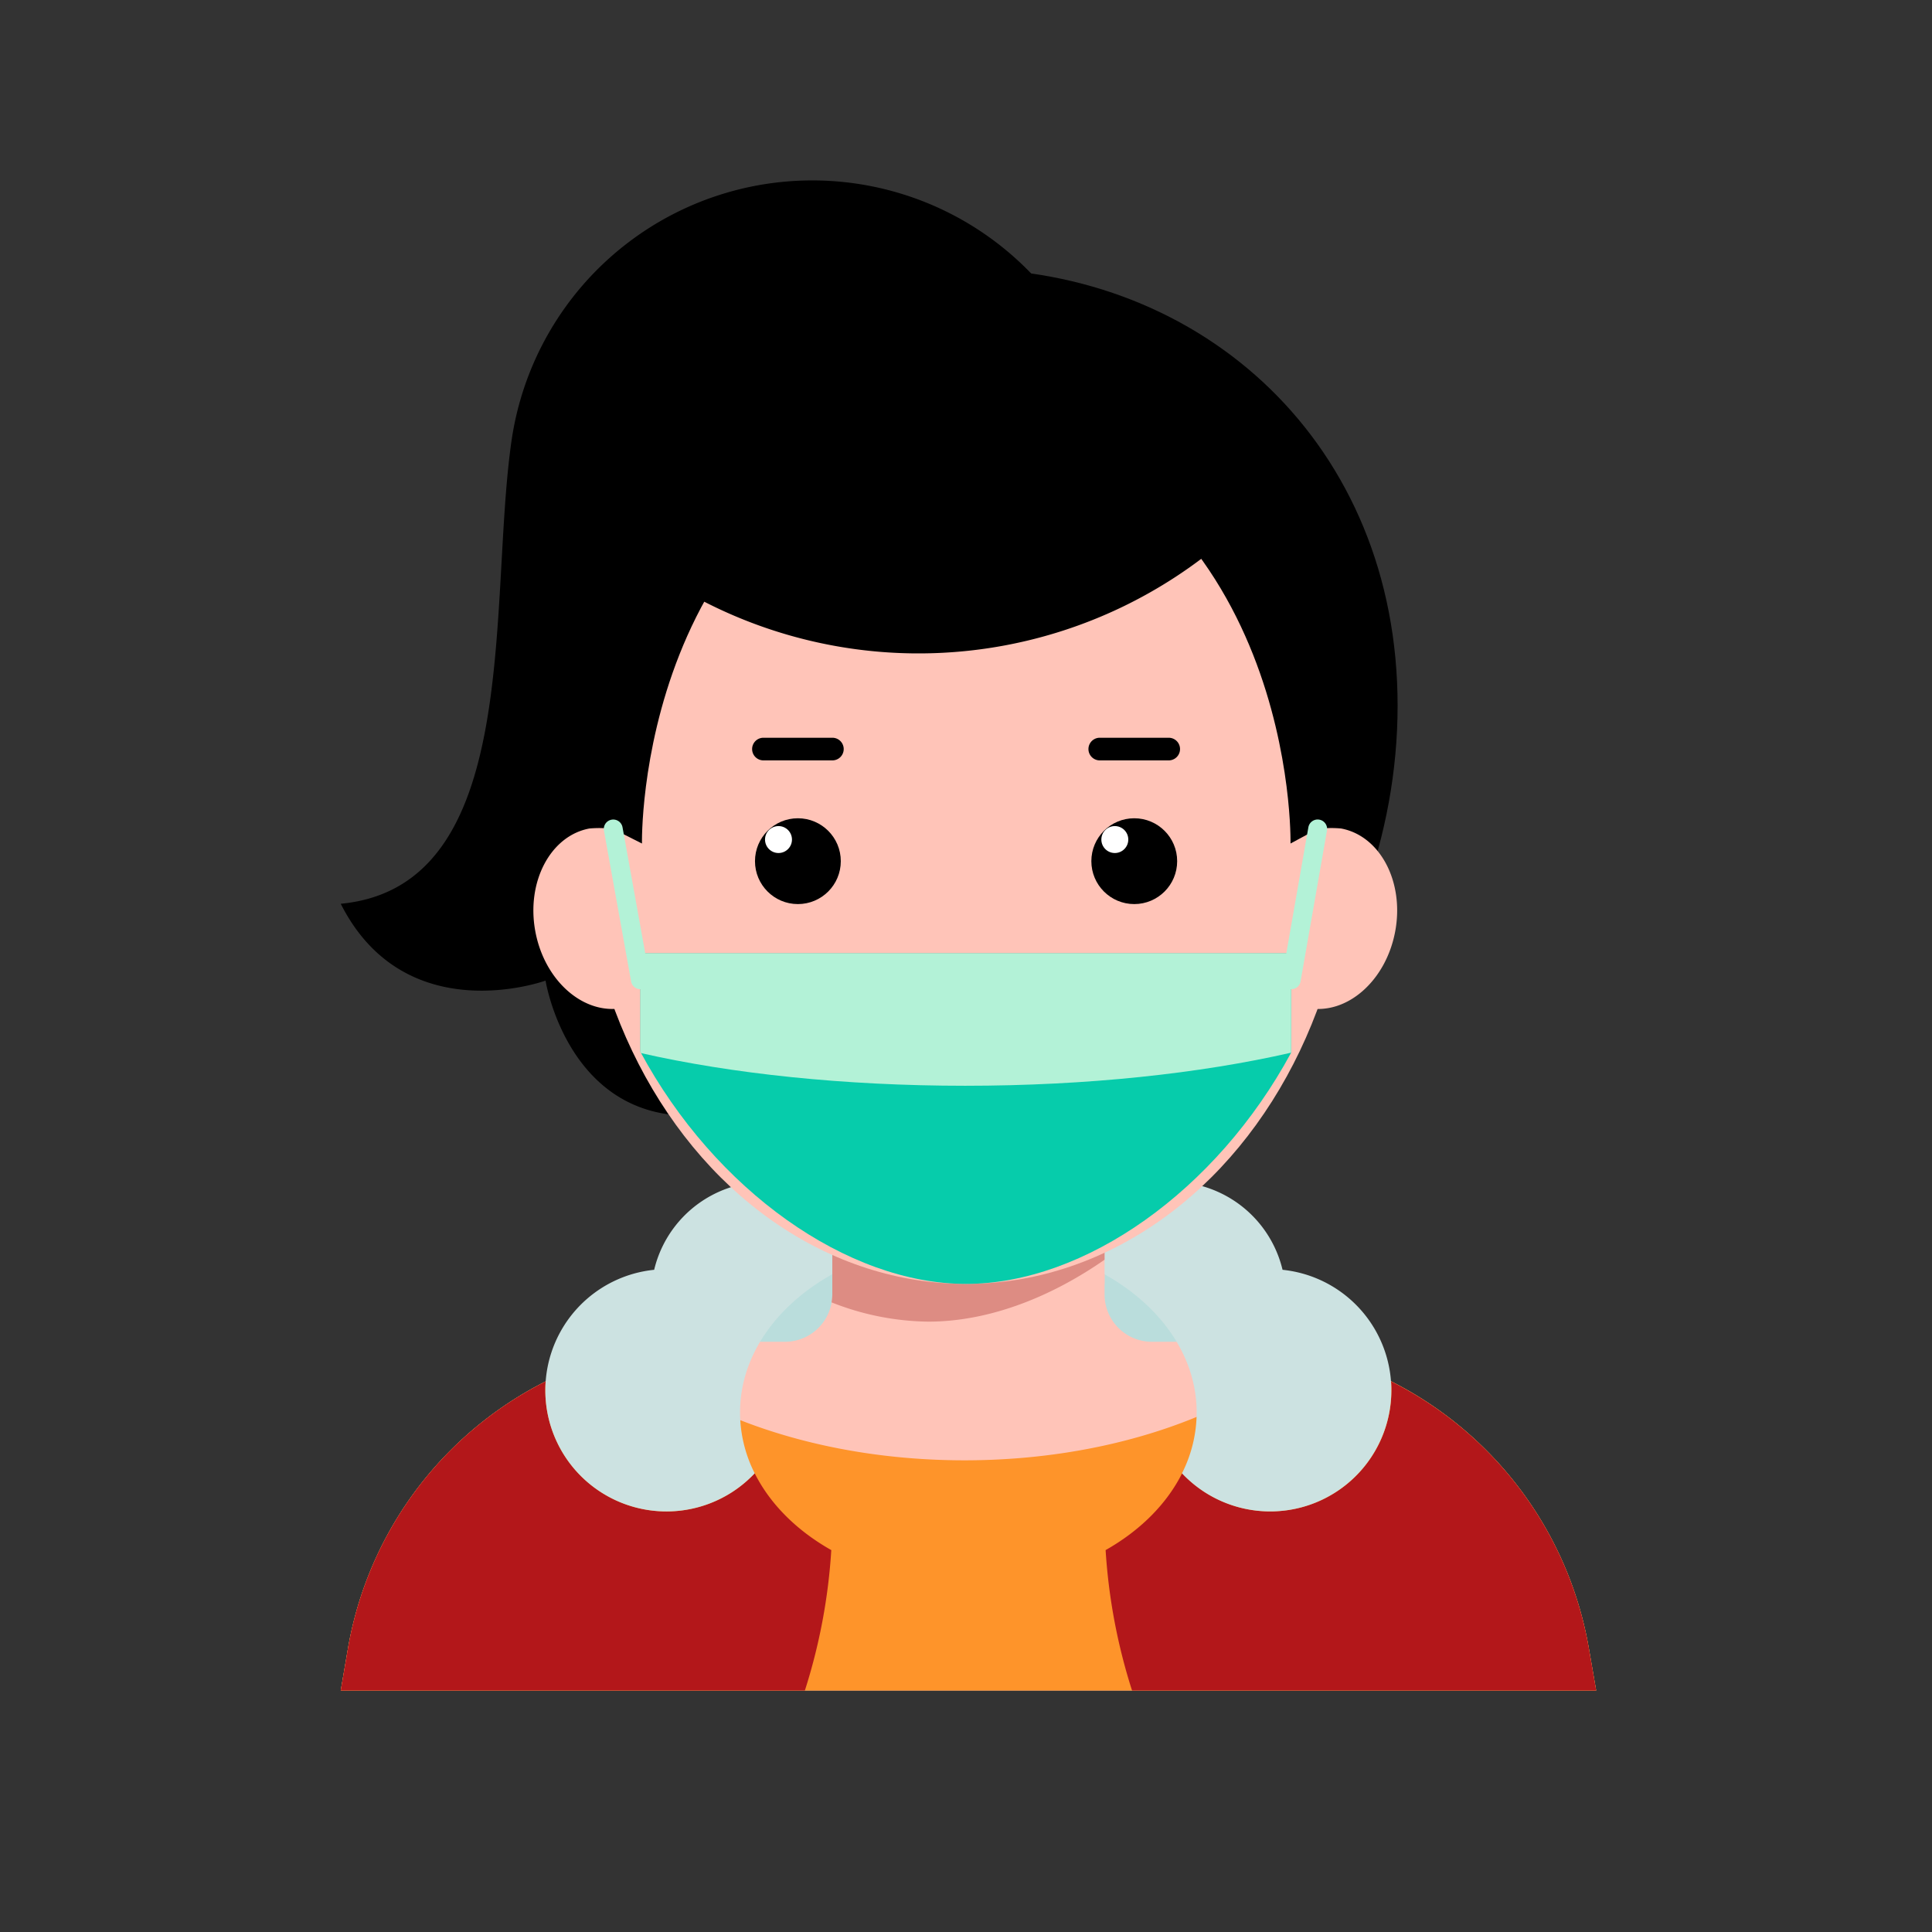 <?xml version="1.0" ?><svg data-name="图层 2" id="图层_2" viewBox="0 0 512 512" xmlns="http://www.w3.org/2000/svg"><rect x="0" y="0" width="512" height="512" fill="#333333" stroke="none"/><defs><style>.cls-1{fill:#badddc;}.cls-2{fill:#ffc4b8;}.cls-3{fill:#fe942a;}.cls-4{fill:#b3171a;}.cls-5{fill:#cce2e1;}.cls-6{fill:#dd8c83;}.cls-7{fill:#fff;}.cls-8{fill:#06ccab;}.cls-9{fill:#b3f2d7;}</style></defs><title/><rect class="cls-1" height="42.74" width="126.01" x="193.06" y="329.58"/><path class="cls-2" d="M421.08,436.94a97.92,97.92,0,0,0-96.51-81.35h-19.3A12.55,12.55,0,0,1,292.72,343V326l-36.08,2.85L220.57,326V343A12.56,12.56,0,0,1,208,355.59h-19.3A97.92,97.92,0,0,0,92.2,436.94L90.3,448H423Z"/><path class="cls-3" d="M421.08,436.94A98,98,0,0,0,346.31,358c-20.19,17.53-53.29,29-90.7,29-37.13,0-70-11.26-90.23-28.57A97.92,97.92,0,0,0,92.2,436.94L90.3,448H423Z"/><path d="M135.55,116.87a80.54,80.54,0,1,1,77.78,92c-17.28,29.82-26.66,61.21-29.12,86.79-33.79,1.11-39.63-35.79-39.63-35.79S107.42,273.4,90.3,239.51C138.73,234.88,129.31,160.17,135.55,116.87Z"/><path d="M370.38,187c0,69.18-51.5,134.72-115,134.72s-115-65.54-115-134.72,51.5-115.79,115-115.79S370.38,117.77,370.38,187Z"/><path class="cls-4" d="M200,390.44h0a32.1,32.1,0,0,1-55.48-22c0-.79,0-1.57.1-2.35A97.86,97.86,0,0,0,92.2,436.94L90.3,448h123a152.85,152.85,0,0,0,7-37.21C211.18,405.65,204.1,398.61,200,390.44Z"/><path class="cls-4" d="M313.27,390.44h0a32.1,32.1,0,0,0,55.47-22c0-.79,0-1.57-.1-2.35a97.86,97.86,0,0,1,52.44,70.85L423,448H300a153.32,153.32,0,0,1-7-37.21C302.1,405.65,309.18,398.61,313.27,390.44Z"/><path class="cls-5" d="M196.12,374.32c0-18.43,14.46-34.29,35.24-41.44a30.39,30.39,0,0,0-58,3.63A32.1,32.1,0,1,0,200,390.44,35.79,35.79,0,0,1,196.12,374.32Z"/><path class="cls-5" d="M317.13,374.32c0-18.43-14.46-34.29-35.24-41.44a30.39,30.39,0,0,1,58,3.63,32.1,32.1,0,1,1-26.65,53.93A35.91,35.91,0,0,0,317.13,374.32Z"/><polygon class="cls-2" points="292.72 331.57 292.72 340.25 286.78 336.44 292.72 331.57"/><path class="cls-6" d="M292.72,326l-36.08,2.85L220.57,326V343a12.52,12.52,0,0,1-.2,2.14A71.59,71.59,0,0,0,246,350.25c15.43,0,31.75-6,46.72-16.41Z"/><ellipse class="cls-2" cx="256" cy="216.85" rx="102.14" ry="123.39"/><path d="M309.72,201.51H291.45a3,3,0,0,1,0-6h18.27a3,3,0,0,1,0,6Z"/><path d="M220.59,201.51H202.32a3,3,0,0,1,0-6h18.27a3,3,0,1,1,0,6Z"/><circle cx="211.45" cy="228.22" r="11.37"/><circle class="cls-7" cx="206.31" cy="222.49" r="3.57"/><circle cx="300.59" cy="228.22" r="11.37"/><circle class="cls-7" cx="295.44" cy="222.49" r="3.57"/><path d="M153.86,223.54l8.66-3.84,7.61,3.84s-2-95,85.48-115.75l-39-14.33s-48.15,14.39-62.8,70.66C145.68,195.6,153.86,223.54,153.86,223.54Z"/><path d="M358.26,223.54l-9.09-3.87L342,223.54s2-95-85.48-115.75l39-14.33s48.15,14.39,62.79,70.66C366.45,195.6,358.26,223.54,358.26,223.54Z"/><path class="cls-2" d="M339.53,263.89s4.36,2.75,7,3.24c10.36,1.93,20.75-7.14,23.21-20.28s-4-25.36-14.33-27.29a28.2,28.2,0,0,0-6.2.11Z"/><path class="cls-2" d="M169.08,265.78a28.94,28.94,0,0,1-4,1.35c-10.36,1.93-20.76-7.14-23.21-20.28s4-25.36,14.33-27.29a28.27,28.27,0,0,1,6.35.14Z"/><path d="M172,150.64a124.52,124.52,0,0,0,174.52-32.17C326.11,89,285.91,76.68,232.34,83.9,204,104.23,182.14,129.36,172,150.64Z"/><path class="cls-8" d="M342.16,252.65H169.72v26.11c19.8,36.77,54.88,61.49,86.28,61.49s66.35-24.63,86.16-61.27Z"/><path class="cls-9" d="M169.72,278.76l.18.33c23.95,5.43,53.67,8.65,85.86,8.65,32.44,0,62.36-3.27,86.4-8.77V252.65H169.72Z"/><path class="cls-9" d="M342.17,262.15a3.25,3.25,0,0,1-.44,0,2.5,2.5,0,0,1-2-2.9l7-40a2.5,2.5,0,0,1,4.93.86l-7,40A2.5,2.5,0,0,1,342.17,262.15Z"/><path class="cls-9" d="M169.72,262.15a2.5,2.5,0,0,1-2.46-2l-7.2-40a2.5,2.5,0,1,1,4.92-.89l7.2,39.95a2.5,2.5,0,0,1-2,2.9A2.25,2.25,0,0,1,169.72,262.15Z"/></svg>